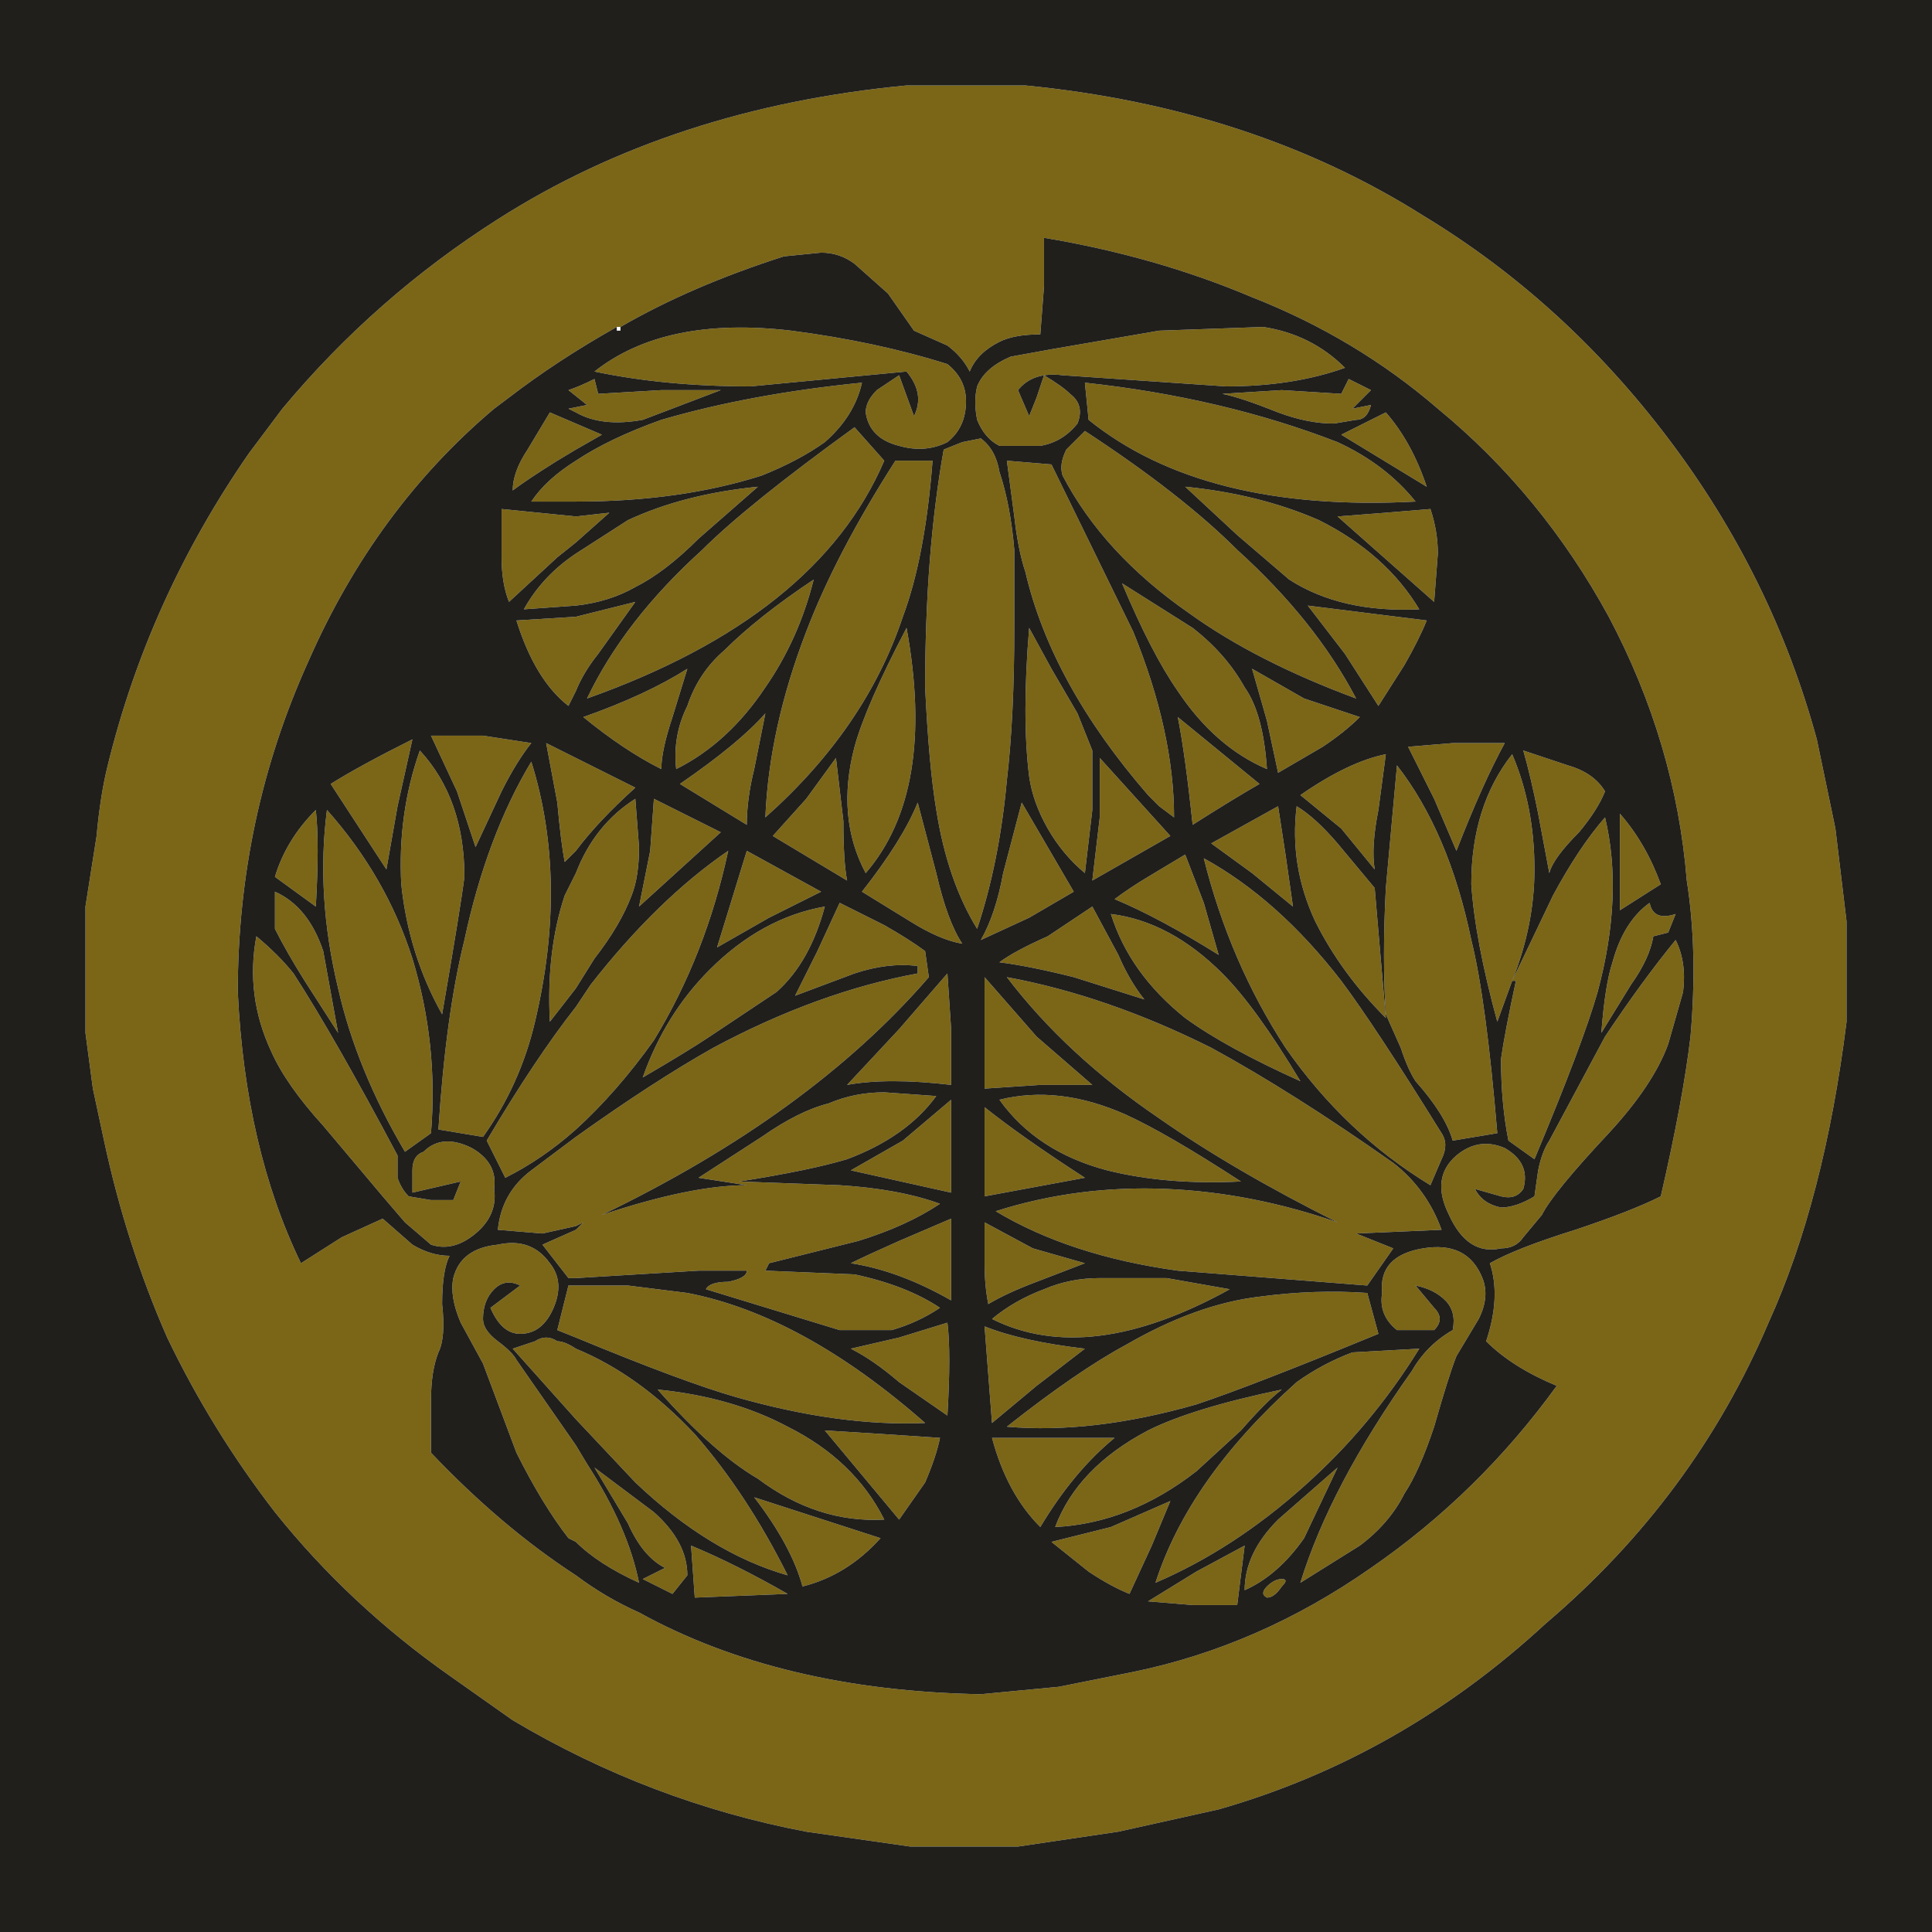 <?xml version="1.0" encoding="UTF-8" standalone="no"?>
<svg xmlns:xlink="http://www.w3.org/1999/xlink" height="26.0px" width="26.0px" xmlns="http://www.w3.org/2000/svg">
  <g transform="matrix(1.0, 0.0, 0.0, 1.0, 0.0, 0.0)">
    <path d="M18.25 5.65 L17.95 5.7 Q17.6 5.7 17.2 5.55 16.7 5.35 16.45 5.3 L17.25 5.25 18.05 5.3 18.15 5.1 Q18.25 5.15 18.45 5.25 L18.2 5.5 18.45 5.45 Q18.4 5.65 18.25 5.65 M19.25 6.85 Q19.35 7.15 19.35 7.45 L19.3 8.1 18.0 6.95 18.65 6.9 19.25 6.85 M19.2 6.55 L18.05 5.85 18.65 5.55 Q19.0 5.95 19.2 6.55 M16.5 5.2 L14.3 5.05 Q13.9 5.0 13.7 5.25 L13.85 5.6 13.95 5.35 14.05 5.05 Q14.3 5.2 14.4 5.3 14.6 5.45 14.5 5.7 14.3 5.95 14.0 6.0 L13.45 6.0 Q13.25 5.9 13.15 5.65 13.1 5.4 13.15 5.2 13.25 4.95 13.6 4.8 L14.15 4.7 15.6 4.45 17.0 4.4 Q17.65 4.5 18.1 4.95 17.4 5.2 16.5 5.2 M17.6 8.15 L19.2 8.35 Q19.1 8.6 18.9 8.95 L18.55 9.5 18.1 8.8 17.6 8.15 M17.55 9.4 L18.3 9.65 Q18.1 9.85 17.8 10.05 L17.2 10.4 17.05 9.7 16.85 9.0 17.55 9.4 M19.05 6.75 Q16.2 6.9 14.65 5.65 L14.6 5.15 Q16.45 5.35 18.0 5.95 18.65 6.25 19.05 6.75 M18.25 9.4 Q16.9 8.9 16.0 8.25 14.85 7.45 14.3 6.4 14.25 6.25 14.35 6.05 L14.6 5.8 Q15.9 6.65 16.65 7.4 17.7 8.35 18.25 9.4 M16.65 7.2 L15.95 6.55 Q16.95 6.65 17.75 7.0 18.65 7.45 19.1 8.2 18.05 8.25 17.35 7.8 L16.65 7.2 M22.45 5.9 Q23.85 7.75 24.45 9.95 L24.7 11.15 24.85 12.4 24.85 13.75 Q24.55 16.15 23.8 17.8 22.8 20.15 20.8 21.85 18.85 23.65 16.4 24.35 L15.05 24.65 13.7 24.85 12.25 24.85 10.85 24.65 Q8.75 24.25 6.9 23.15 L6.05 22.55 Q4.7 21.6 3.7 20.35 2.85 19.25 2.25 18.0 1.7 16.75 1.4 15.35 L1.25 14.65 1.15 13.9 1.15 12.2 1.3 11.25 Q1.35 10.7 1.45 10.3 2.0 8.05 3.35 6.1 L3.8 5.5 Q5.05 4.0 6.7 2.95 9.05 1.45 12.2 1.15 L13.8 1.15 Q16.85 1.45 19.15 2.9 21.05 4.05 22.45 5.9 M8.3 4.4 Q7.5 4.85 6.85 5.35 L6.65 5.5 Q5.05 6.85 4.15 8.9 3.2 11.0 3.2 13.35 3.3 15.45 4.05 17.0 L4.6 16.65 5.15 16.4 5.55 16.75 Q5.8 16.9 6.05 16.9 5.95 17.1 5.95 17.55 6.0 18.0 5.9 18.2 5.8 18.45 5.8 18.85 L5.8 19.55 Q6.75 20.55 7.75 21.2 8.15 21.5 8.6 21.7 10.5 22.75 13.2 22.8 L14.25 22.7 15.25 22.5 Q16.95 22.15 18.45 21.1 19.9 20.1 20.95 18.65 20.35 18.4 20.0 18.05 20.2 17.45 20.05 17.0 20.4 16.8 21.2 16.55 21.95 16.3 22.35 16.1 22.65 14.8 22.75 13.95 22.85 12.8 22.7 11.85 22.55 10.0 21.65 8.3 20.75 6.65 19.35 5.5 18.25 4.55 16.85 4.0 15.55 3.45 14.05 3.2 L14.05 3.85 14.0 4.5 Q13.65 4.5 13.45 4.6 13.15 4.75 13.05 5.0 12.95 4.8 12.75 4.65 L12.3 4.45 11.95 3.95 11.5 3.55 Q11.3 3.4 11.05 3.4 L10.55 3.45 Q9.3 3.85 8.35 4.4 L8.3 4.4 M21.1 10.3 Q21.45 10.4 21.6 10.65 21.5 10.9 21.25 11.2 20.9 11.55 20.85 11.75 L20.7 10.95 Q20.6 10.45 20.5 10.1 L21.1 10.3 M21.8 11.6 L21.8 10.95 Q22.15 11.35 22.35 11.9 L21.8 12.25 21.8 11.6 M20.65 11.7 Q20.65 12.45 20.35 13.2 L20.15 13.75 Q19.85 12.65 19.8 11.9 19.8 10.85 20.35 10.15 20.65 10.85 20.65 11.7 M21.6 11.0 Q21.85 12.05 21.5 13.35 21.3 14.05 20.65 15.6 L20.3 15.35 Q20.2 14.85 20.2 14.25 20.25 13.9 20.4 13.2 L20.35 13.2 20.9 12.05 Q21.25 11.4 21.6 11.0 M21.7 12.95 Q21.85 12.4 22.2 12.15 22.25 12.4 22.55 12.3 L22.45 12.55 22.25 12.6 Q22.2 12.9 21.95 13.25 L21.55 13.9 Q21.6 13.25 21.7 12.95 M22.65 13.35 L22.45 14.05 Q22.25 14.6 21.65 15.25 20.9 16.05 20.75 16.35 L20.5 16.65 Q20.4 16.8 20.2 16.8 19.75 16.9 19.5 16.35 19.25 15.85 19.6 15.55 19.9 15.3 20.25 15.45 20.6 15.65 20.5 16.0 20.4 16.15 20.2 16.1 L19.85 16.0 Q19.95 16.2 20.2 16.25 20.4 16.25 20.65 16.1 L20.7 15.75 Q20.75 15.5 20.85 15.35 L21.6 13.95 Q22.1 13.2 22.55 12.65 22.7 12.95 22.65 13.35 M18.8 10.3 Q19.5 11.2 19.8 12.65 20.0 13.45 20.15 15.25 L19.55 15.35 Q19.45 15.0 19.05 14.55 18.95 14.4 18.85 14.1 L18.65 13.65 Q18.6 12.9 18.65 11.95 L18.8 10.3 M18.5 11.7 L18.05 11.15 17.5 10.7 Q18.15 10.25 18.65 10.15 L18.55 10.9 Q18.45 11.4 18.5 11.7 M19.6 11.45 L19.3 10.75 18.95 10.05 19.55 10.0 20.25 10.0 Q19.95 10.55 19.6 11.45 M18.0 11.35 L18.5 11.95 18.65 13.7 Q18.05 13.1 17.7 12.4 17.35 11.65 17.45 10.85 17.7 11.0 18.0 11.35 M16.85 11.75 L16.3 11.35 17.2 10.85 17.3 11.5 17.4 12.2 16.85 11.75 M17.5 14.55 Q16.5 14.1 15.95 13.7 15.2 13.1 14.95 12.3 15.75 12.4 16.45 13.1 16.9 13.55 17.5 14.55 M16.4 12.85 Q15.6 12.35 15.0 12.1 15.2 11.95 15.45 11.8 L15.95 11.5 16.2 12.15 16.4 12.85 M18.05 13.2 Q18.5 13.8 19.4 15.25 19.5 15.4 19.4 15.6 L19.25 15.95 Q18.1 15.25 17.3 14.1 16.55 12.95 16.2 11.55 17.2 12.1 18.05 13.2 M18.75 16.8 L18.4 17.3 15.85 17.1 Q14.4 16.9 13.4 16.3 14.5 15.95 15.7 16.0 16.85 16.05 18.0 16.45 16.6 15.75 15.6 15.05 14.35 14.2 13.55 13.15 14.9 13.4 16.3 14.1 17.4 14.7 18.75 15.65 19.2 16.0 19.4 16.55 L18.25 16.6 18.75 16.8 M19.95 17.2 Q20.05 17.45 19.9 17.75 L19.6 18.25 Q19.5 18.5 19.3 19.2 19.1 19.8 18.9 20.1 18.7 20.5 18.3 20.8 L17.5 21.3 Q17.9 20.0 19.0 18.45 19.2 18.1 19.55 17.9 19.6 17.65 19.45 17.5 19.3 17.35 19.05 17.3 L19.3 17.6 Q19.45 17.75 19.3 17.9 L18.8 17.9 Q18.55 17.7 18.6 17.4 18.55 16.9 19.15 16.8 19.75 16.7 19.95 17.2 M16.7 19.25 L16.1 19.8 Q15.2 20.5 14.2 20.55 14.5 19.75 15.45 19.25 16.05 18.95 17.25 18.7 17.05 18.85 16.7 19.25 M18.2 18.2 L19.1 18.15 Q18.45 19.2 17.55 20.0 16.6 20.85 15.55 21.3 16.0 19.9 17.45 18.6 17.8 18.35 18.2 18.2 M18.55 17.95 Q16.85 18.65 16.1 18.9 14.7 19.3 13.55 19.2 14.5 18.45 15.15 18.1 16.1 17.55 16.95 17.45 17.7 17.35 18.4 17.4 L18.55 17.95 M17.05 10.35 Q16.35 10.05 15.85 9.3 15.5 8.8 15.1 7.85 L16.05 8.45 Q16.5 8.8 16.75 9.25 17.0 9.6 17.05 10.35 M12.1 5.05 L12.3 5.6 Q12.45 5.3 12.2 5.0 L10.1 5.2 Q8.95 5.2 8.0 5.0 8.95 4.25 10.65 4.45 11.8 4.6 12.75 4.9 13.0 5.1 13.0 5.4 13.0 5.75 12.75 5.95 12.45 6.1 12.1 6.0 11.7 5.9 11.65 5.55 11.65 5.4 11.8 5.25 L12.1 5.05 M11.9 6.2 Q11.0 8.3 7.9 9.4 8.4 8.35 9.45 7.4 10.05 6.8 11.5 5.75 L11.9 6.2 M10.25 6.4 Q9.15 6.75 7.75 6.75 L7.15 6.75 Q7.35 6.45 7.75 6.2 8.2 5.9 8.9 5.65 10.1 5.3 11.6 5.15 11.5 5.6 11.1 5.95 10.75 6.2 10.25 6.4 M9.7 5.25 L8.65 5.65 Q8.1 5.75 7.75 5.55 L7.65 5.5 7.9 5.45 7.65 5.25 Q7.8 5.2 8.0 5.1 L8.05 5.3 8.9 5.25 9.7 5.25 M9.75 8.75 Q10.2 8.3 10.95 7.8 10.75 8.6 10.3 9.25 9.8 10.0 9.1 10.35 9.05 9.9 9.25 9.5 9.4 9.05 9.75 8.75 M9.05 9.65 Q8.9 10.1 8.9 10.35 8.4 10.1 7.85 9.65 8.7 9.35 9.25 9.0 L9.05 9.65 M12.05 6.2 L12.55 6.2 Q12.45 7.5 12.15 8.3 11.65 9.8 10.3 11.0 10.35 9.8 10.85 8.5 11.25 7.45 12.05 6.2 M8.55 7.9 Q8.2 8.1 7.75 8.15 L7.05 8.2 Q7.3 7.75 7.75 7.45 L8.45 7.0 Q9.2 6.65 10.2 6.55 L9.4 7.25 Q8.95 7.7 8.55 7.9 M12.95 5.95 L13.2 5.9 Q13.4 6.05 13.45 6.35 13.6 6.8 13.65 7.4 L13.65 8.45 Q13.65 9.65 13.55 10.5 13.45 11.6 13.15 12.5 12.75 11.85 12.6 10.9 12.5 10.3 12.45 9.25 12.45 7.45 12.7 6.05 L12.95 5.95 M13.55 6.2 L14.15 6.25 15.25 8.5 Q15.8 9.85 15.8 11.0 L15.6 10.85 15.45 10.7 Q14.15 9.2 13.8 7.7 13.7 7.4 13.65 6.95 L13.55 6.2 M14.15 9.0 L14.5 9.6 14.6 9.85 14.7 10.1 14.7 10.9 14.6 11.75 Q14.3 11.5 14.1 11.15 13.9 10.8 13.85 10.45 13.75 9.65 13.85 8.45 L14.15 9.0 M8.1 5.85 L7.75 6.05 7.5 6.2 Q7.1 6.45 6.9 6.6 6.9 6.35 7.1 6.05 L7.4 5.55 8.1 5.85 M7.75 6.95 L8.2 6.9 7.75 7.3 7.5 7.5 6.85 8.1 Q6.75 7.85 6.75 7.5 L6.75 6.85 7.75 6.95 M6.95 8.35 L7.75 8.3 8.55 8.1 8.05 8.8 Q7.85 9.05 7.75 9.3 L7.65 9.5 Q7.2 9.15 6.95 8.35 M6.15 10.65 L5.8 9.9 6.5 9.9 7.15 10.0 Q6.95 10.25 6.75 10.65 L6.4 11.4 6.15 10.65 M7.6 11.6 Q7.55 11.35 7.5 10.8 L7.35 10.0 8.55 10.6 Q8.05 11.05 7.75 11.45 L7.6 11.6 M7.75 11.75 Q8.0 11.1 8.55 10.75 L8.6 11.4 Q8.6 11.8 8.5 12.05 8.35 12.45 8.0 12.9 L7.75 13.3 7.4 13.75 Q7.35 12.8 7.6 12.05 L7.75 11.75 M4.25 12.2 L3.7 11.8 Q3.85 11.3 4.25 10.9 4.3 11.35 4.25 12.2 M5.65 10.1 Q6.25 10.75 6.25 11.8 6.2 12.2 5.95 13.65 5.5 12.85 5.4 11.9 5.35 10.95 5.65 10.1 M5.55 9.95 L5.35 10.85 5.2 11.7 4.45 10.55 Q4.85 10.3 5.55 9.95 M4.1 13.2 Q3.85 12.8 3.7 12.5 L3.7 12.0 Q4.15 12.2 4.35 12.8 L4.55 13.9 4.1 13.2 M7.95 13.25 Q8.85 12.1 9.8 11.45 9.5 12.85 8.8 14.0 8.3 14.7 7.75 15.2 7.3 15.6 6.8 15.85 L6.55 15.35 Q7.2 14.25 7.75 13.55 L7.95 13.25 M7.2 13.75 Q7.0 14.6 6.5 15.3 L5.9 15.2 Q6.0 13.65 6.25 12.65 6.55 11.25 7.15 10.25 7.65 11.85 7.2 13.75 M4.4 10.9 Q5.2 11.8 5.55 12.9 5.9 14.05 5.8 15.25 L5.45 15.5 Q4.8 14.4 4.55 13.3 4.25 12.05 4.4 10.9 M3.45 12.6 Q3.75 12.85 3.95 13.1 4.5 13.95 5.35 15.55 L5.35 15.85 Q5.4 16.0 5.5 16.1 L5.8 16.15 6.1 16.15 6.2 15.9 5.55 16.05 5.55 15.75 Q5.55 15.55 5.7 15.5 5.95 15.25 6.35 15.45 6.7 15.65 6.65 16.0 6.7 16.35 6.4 16.6 6.1 16.85 5.8 16.75 L5.45 16.45 5.15 16.1 4.35 15.15 Q3.85 14.6 3.65 14.15 3.3 13.4 3.45 12.6 M7.75 15.3 Q8.8 14.55 9.6 14.1 11.0 13.35 12.35 13.1 L12.35 13.0 Q11.95 12.95 11.5 13.1 L10.7 13.4 11.0 12.8 11.3 12.15 11.9 12.45 Q12.25 12.65 12.45 12.8 L12.5 13.15 Q10.9 15.0 8.1 16.35 9.3 15.95 10.05 15.95 L9.4 15.85 10.25 15.3 Q10.75 14.95 11.15 14.85 11.5 14.7 11.9 14.7 L12.6 14.75 Q12.2 15.3 11.4 15.6 10.9 15.75 9.95 15.9 L11.3 15.95 Q12.1 16.0 12.65 16.2 12.2 16.5 11.55 16.7 L10.35 17.0 10.3 17.1 11.5 17.15 Q12.2 17.3 12.65 17.6 12.35 17.8 12.0 17.9 L11.3 17.9 9.5 17.35 Q9.55 17.25 9.8 17.25 10.05 17.2 10.05 17.1 L9.75 17.1 9.4 17.1 7.75 17.2 7.65 17.2 7.3 16.75 7.75 16.55 7.85 16.45 7.75 16.5 7.3 16.6 6.7 16.55 Q6.75 16.05 7.15 15.75 L7.75 15.3 M6.7 16.75 Q7.15 16.65 7.4 17.0 7.6 17.25 7.45 17.6 7.3 17.95 7.0 17.95 6.75 17.95 6.6 17.6 L7.0 17.3 Q6.8 17.2 6.65 17.35 6.5 17.5 6.5 17.75 6.5 17.9 6.7 18.05 6.9 18.2 6.95 18.3 L7.75 19.45 7.9 19.7 Q8.45 20.55 8.6 21.3 8.05 21.05 7.75 20.75 L7.65 20.7 Q7.3 20.25 6.95 19.55 L6.5 18.35 6.2 17.8 Q6.05 17.45 6.1 17.2 6.2 16.8 6.7 16.75 M7.75 17.3 L8.45 17.3 9.25 17.4 Q10.8 17.7 12.45 19.15 11.3 19.2 9.9 18.8 9.2 18.6 7.75 18.0 L7.5 17.9 7.65 17.3 7.75 17.3 M7.75 18.15 Q8.6 18.5 9.35 19.3 10.05 20.1 10.6 21.2 9.55 20.9 8.55 19.95 L7.75 19.1 6.9 18.15 7.2 18.05 Q7.35 17.95 7.5 18.05 7.6 18.05 7.75 18.15 M14.8 10.2 L15.75 11.25 14.7 11.85 14.8 11.0 14.8 10.2 M14.1 11.4 L14.45 12.0 13.85 12.35 13.2 12.65 Q13.4 12.3 13.5 11.75 L13.75 10.8 14.1 11.4 M12.6 11.75 Q12.75 12.4 12.95 12.7 12.65 12.65 12.25 12.4 L11.6 12.0 Q12.15 11.3 12.35 10.8 L12.6 11.75 M14.1 12.6 L14.7 12.2 15.05 12.85 Q15.2 13.2 15.4 13.45 L14.45 13.15 Q13.85 13.0 13.45 12.95 13.65 12.8 14.1 12.6 M12.8 14.6 Q11.95 14.5 11.4 14.6 L12.1 13.85 12.75 13.1 12.8 13.85 12.8 14.6 M13.25 14.65 L13.25 13.15 13.95 13.95 14.7 14.6 14.0 14.6 13.25 14.65 M11.05 12.0 L10.35 12.35 9.65 12.75 9.85 12.1 10.05 11.45 11.05 12.0 M11.5 10.05 Q11.65 9.5 12.2 8.45 12.6 10.65 11.65 11.75 11.25 11.0 11.5 10.05 M10.85 10.75 L11.25 10.2 11.35 11.05 Q11.35 11.6 11.4 11.85 L10.4 11.25 10.85 10.75 M9.15 10.55 Q9.95 10.0 10.3 9.6 L10.15 10.35 Q10.05 10.75 10.05 11.1 L9.15 10.55 M8.75 11.45 L8.8 10.75 9.7 11.2 9.15 11.7 8.6 12.2 8.75 11.45 M8.65 14.5 Q8.95 13.65 9.55 13.05 10.25 12.35 11.1 12.2 10.9 12.95 10.45 13.35 L9.55 13.95 Q9.25 14.15 8.65 14.5 M11.45 15.75 L12.15 15.35 12.8 14.8 12.8 16.05 11.45 15.75 M12.1 16.7 L12.8 16.4 12.8 17.5 Q12.1 17.1 11.45 17.0 11.65 16.9 12.1 16.7 M11.45 18.15 L12.1 18.0 12.75 17.8 Q12.8 18.2 12.75 19.05 L12.1 18.6 Q11.75 18.3 11.45 18.15 M11.9 19.3 L12.65 19.35 Q12.6 19.6 12.45 19.95 L12.1 20.45 11.6 19.85 11.1 19.25 11.9 19.3 M10.6 19.2 Q11.5 19.65 11.9 20.45 11.0 20.5 10.2 19.9 9.6 19.55 8.85 18.7 9.85 18.8 10.6 19.2 M15.7 17.2 L16.55 17.35 Q14.65 18.4 13.35 17.75 13.65 17.5 14.05 17.35 14.4 17.2 14.8 17.2 L15.7 17.2 M13.25 14.9 Q13.75 15.3 14.6 15.85 L13.25 16.1 13.25 14.9 M13.25 16.45 L13.9 16.8 14.6 17.0 13.95 17.25 Q13.55 17.4 13.3 17.55 13.25 17.3 13.25 17.0 L13.25 16.45 M13.25 17.85 Q13.75 18.05 14.6 18.15 L13.95 18.65 13.35 19.15 13.25 17.85 M15.0 19.35 Q14.45 19.8 14.0 20.55 13.55 20.1 13.35 19.35 L15.0 19.35 M15.15 15.0 Q15.7 15.25 16.7 15.9 15.7 15.95 14.9 15.75 13.95 15.5 13.45 14.8 14.25 14.6 15.15 15.0 M15.85 9.65 L16.95 10.55 Q16.6 10.75 16.05 11.1 15.95 10.15 15.85 9.65 M16.1 21.15 L16.75 20.8 16.65 21.6 16.05 21.6 15.45 21.55 16.1 21.15 M15.5 20.8 L15.2 21.45 Q14.95 21.35 14.65 21.15 L14.15 20.75 14.95 20.55 15.75 20.2 15.5 20.8 M10.8 21.35 Q10.65 20.8 10.15 20.15 L11.85 20.7 Q11.4 21.2 10.8 21.35 M9.3 20.8 Q9.9 21.05 10.6 21.45 L9.35 21.5 9.3 20.8 M8.45 20.5 L8.0 19.75 8.8 20.35 Q9.25 20.75 9.25 21.2 L9.05 21.45 8.65 21.25 8.95 21.1 Q8.65 20.95 8.45 20.5 M17.25 21.35 Q17.15 21.5 17.05 21.5 16.95 21.45 17.05 21.35 17.15 21.25 17.25 21.25 17.35 21.25 17.25 21.35 M17.2 20.45 L18.0 19.75 17.55 20.7 Q17.2 21.2 16.75 21.4 16.75 20.9 17.2 20.45" fill="#7b6617" fill-rule="evenodd" stroke="none"/>
    <path d="M8.35 4.4 Q9.3 3.85 10.55 3.45 L11.05 3.4 Q11.3 3.4 11.5 3.55 L11.95 3.95 12.3 4.45 12.75 4.65 Q12.95 4.8 13.05 5.0 13.15 4.75 13.45 4.6 13.65 4.5 14.0 4.5 L14.05 3.85 14.05 3.2 Q15.55 3.45 16.85 4.0 18.25 4.55 19.35 5.5 20.75 6.65 21.65 8.3 22.55 10.0 22.7 11.85 22.85 12.8 22.75 13.95 22.65 14.8 22.35 16.1 21.95 16.3 21.2 16.55 20.4 16.8 20.05 17.0 20.2 17.45 20.0 18.05 20.35 18.4 20.95 18.65 19.9 20.1 18.45 21.1 16.95 22.15 15.25 22.5 L14.25 22.7 13.2 22.8 Q10.5 22.75 8.6 21.7 8.15 21.5 7.75 21.2 6.75 20.55 5.8 19.55 L5.8 18.85 Q5.8 18.45 5.9 18.2 6.0 18.0 5.95 17.55 5.95 17.1 6.05 16.9 5.8 16.9 5.55 16.75 L5.15 16.4 4.6 16.65 4.05 17.0 Q3.3 15.45 3.2 13.35 3.2 11.0 4.15 8.9 5.05 6.85 6.65 5.5 L6.85 5.35 Q7.5 4.85 8.3 4.4 L8.3 4.45 8.35 4.45 8.35 4.4 M22.45 5.9 Q21.05 4.05 19.15 2.9 16.85 1.45 13.8 1.15 L12.2 1.15 Q9.05 1.45 6.7 2.95 5.05 4.0 3.8 5.5 L3.35 6.1 Q2.0 8.05 1.45 10.3 1.35 10.7 1.3 11.25 L1.15 12.2 1.15 13.9 1.25 14.65 1.4 15.35 Q1.7 16.75 2.25 18.0 2.85 19.25 3.7 20.35 4.7 21.6 6.05 22.55 L6.9 23.15 Q8.75 24.25 10.85 24.65 L12.25 24.85 13.7 24.85 15.05 24.65 16.4 24.35 Q18.85 23.65 20.8 21.85 22.8 20.15 23.8 17.8 24.55 16.15 24.85 13.75 L24.85 12.4 24.7 11.15 24.45 9.95 Q23.85 7.75 22.45 5.9 M16.65 7.2 L17.35 7.8 Q18.05 8.25 19.1 8.2 18.65 7.45 17.75 7.0 16.95 6.65 15.95 6.55 L16.65 7.2 M18.25 9.4 Q17.7 8.35 16.65 7.4 15.9 6.65 14.6 5.8 L14.35 6.05 Q14.25 6.25 14.3 6.4 14.85 7.45 16.0 8.25 16.9 8.9 18.25 9.4 M19.05 6.75 Q18.65 6.25 18.0 5.95 16.45 5.35 14.6 5.15 L14.65 5.65 Q16.2 6.9 19.05 6.75 M17.55 9.4 L16.85 9.0 17.05 9.7 17.2 10.4 17.8 10.05 Q18.1 9.85 18.3 9.65 L17.55 9.4 M17.6 8.15 L18.1 8.8 18.55 9.5 18.9 8.95 Q19.1 8.6 19.2 8.35 L17.6 8.15 M16.5 5.2 Q17.4 5.2 18.1 4.95 17.65 4.5 17.0 4.4 L15.6 4.45 14.15 4.7 13.6 4.8 Q13.25 4.95 13.15 5.2 13.1 5.4 13.15 5.65 13.25 5.9 13.45 6.0 L14.0 6.0 Q14.3 5.95 14.5 5.7 14.6 5.45 14.4 5.3 14.3 5.2 14.05 5.05 L13.95 5.35 13.85 5.6 13.7 5.25 Q13.9 5.0 14.3 5.05 L16.5 5.2 M19.2 6.55 Q19.0 5.95 18.65 5.55 L18.05 5.85 19.2 6.55 M19.25 6.85 L18.65 6.9 18.0 6.95 19.3 8.1 19.35 7.45 Q19.35 7.15 19.25 6.85 M18.25 5.65 Q18.4 5.65 18.45 5.45 L18.2 5.5 18.45 5.25 Q18.25 5.15 18.15 5.1 L18.05 5.3 17.25 5.25 16.45 5.3 Q16.7 5.35 17.2 5.55 17.6 5.7 17.95 5.7 L18.25 5.65 M17.2 20.45 Q16.75 20.9 16.75 21.4 17.2 21.2 17.55 20.7 L18.0 19.75 17.2 20.45 M17.25 21.35 Q17.35 21.25 17.25 21.25 17.15 21.25 17.05 21.35 16.95 21.45 17.05 21.5 17.15 21.5 17.25 21.35 M8.45 20.5 Q8.65 20.95 8.95 21.1 L8.65 21.25 9.05 21.45 9.25 21.2 Q9.25 20.75 8.8 20.35 L8.0 19.75 8.45 20.5 M9.3 20.8 L9.35 21.5 10.6 21.45 Q9.9 21.05 9.3 20.8 M10.8 21.35 Q11.4 21.2 11.85 20.7 L10.15 20.15 Q10.65 20.8 10.8 21.35 M15.5 20.8 L15.75 20.2 14.95 20.55 14.15 20.75 14.65 21.15 Q14.95 21.35 15.2 21.45 L15.5 20.8 M16.1 21.15 L15.45 21.55 16.05 21.6 16.65 21.6 16.75 20.8 16.1 21.15 M15.85 9.65 Q15.95 10.15 16.05 11.1 16.6 10.75 16.95 10.55 L15.85 9.65 M15.15 15.0 Q14.25 14.6 13.45 14.8 13.95 15.5 14.9 15.75 15.7 15.95 16.7 15.9 15.7 15.25 15.15 15.0 M15.0 19.35 L13.35 19.35 Q13.55 20.1 14.0 20.55 14.45 19.8 15.0 19.35 M13.25 17.85 L13.35 19.15 13.95 18.65 14.6 18.15 Q13.75 18.05 13.25 17.85 M13.25 16.45 L13.25 17.0 Q13.25 17.3 13.3 17.55 13.55 17.4 13.95 17.25 L14.6 17.0 13.9 16.8 13.25 16.45 M13.25 14.9 L13.25 16.1 14.6 15.85 Q13.75 15.3 13.25 14.9 M15.7 17.2 L14.8 17.2 Q14.4 17.2 14.05 17.35 13.65 17.5 13.35 17.75 14.65 18.4 16.55 17.35 L15.7 17.2 M10.6 19.2 Q9.85 18.8 8.85 18.7 9.6 19.55 10.2 19.9 11.0 20.5 11.9 20.45 11.5 19.65 10.6 19.2 M11.9 19.3 L11.1 19.25 11.6 19.85 12.1 20.45 12.45 19.95 Q12.6 19.6 12.65 19.35 L11.9 19.3 M11.45 18.15 Q11.75 18.3 12.1 18.6 L12.75 19.05 Q12.8 18.2 12.75 17.8 L12.1 18.0 11.45 18.15 M12.1 16.7 Q11.65 16.9 11.45 17.0 12.1 17.1 12.8 17.5 L12.8 16.4 12.1 16.7 M11.45 15.75 L12.8 16.05 12.8 14.8 12.15 15.35 11.45 15.75 M8.65 14.5 Q9.25 14.15 9.55 13.95 L10.45 13.35 Q10.9 12.95 11.1 12.2 10.25 12.35 9.55 13.05 8.95 13.65 8.65 14.5 M8.75 11.45 L8.6 12.2 9.15 11.7 9.7 11.2 8.8 10.75 8.75 11.45 M9.15 10.55 L10.05 11.1 Q10.05 10.75 10.15 10.35 L10.3 9.6 Q9.95 10.0 9.15 10.55 M10.85 10.75 L10.4 11.25 11.4 11.85 Q11.35 11.6 11.35 11.05 L11.25 10.2 10.85 10.75 M11.5 10.05 Q11.25 11.0 11.65 11.75 12.6 10.65 12.2 8.45 11.65 9.5 11.5 10.05 M11.05 12.0 L10.05 11.45 9.85 12.1 9.65 12.75 10.35 12.35 11.05 12.0 M13.25 14.65 L14.0 14.6 14.7 14.6 13.95 13.95 13.25 13.15 13.25 14.65 M12.8 14.6 L12.8 13.85 12.75 13.1 12.1 13.85 11.4 14.6 Q11.95 14.5 12.8 14.6 M14.1 12.6 Q13.65 12.8 13.45 12.95 13.85 13.0 14.45 13.15 L15.4 13.45 Q15.2 13.2 15.05 12.85 L14.7 12.2 14.1 12.6 M12.6 11.75 L12.35 10.8 Q12.15 11.3 11.6 12.0 L12.25 12.4 Q12.65 12.65 12.95 12.7 12.75 12.4 12.6 11.75 M14.1 11.4 L13.75 10.8 13.5 11.75 Q13.4 12.3 13.2 12.65 L13.85 12.35 14.45 12.0 14.1 11.4 M14.8 10.2 L14.8 11.0 14.7 11.85 15.75 11.25 14.8 10.2 M7.75 18.15 Q7.6 18.05 7.5 18.05 7.35 17.95 7.2 18.05 L6.9 18.15 7.75 19.1 8.55 19.95 Q9.55 20.9 10.6 21.2 10.05 20.1 9.35 19.3 8.6 18.5 7.75 18.15 M7.75 17.3 L7.65 17.3 7.5 17.9 7.75 18.0 Q9.2 18.6 9.9 18.8 11.3 19.2 12.45 19.15 10.8 17.7 9.25 17.4 L8.45 17.3 7.75 17.3 M6.7 16.75 Q6.2 16.8 6.1 17.2 6.05 17.45 6.2 17.8 L6.5 18.35 6.95 19.55 Q7.3 20.25 7.65 20.7 L7.75 20.75 Q8.05 21.05 8.6 21.3 8.45 20.55 7.9 19.7 L7.75 19.45 6.95 18.3 Q6.9 18.2 6.7 18.05 6.5 17.9 6.5 17.75 6.5 17.5 6.65 17.35 6.8 17.2 7.0 17.3 L6.6 17.6 Q6.75 17.95 7.0 17.95 7.3 17.95 7.45 17.6 7.6 17.25 7.4 17.0 7.15 16.65 6.7 16.75 M7.75 15.3 L7.15 15.75 Q6.75 16.05 6.7 16.55 L7.3 16.6 7.75 16.5 7.85 16.45 7.75 16.55 7.3 16.75 7.65 17.2 7.75 17.2 9.4 17.1 9.75 17.1 10.05 17.1 Q10.05 17.2 9.8 17.25 9.55 17.25 9.5 17.35 L11.3 17.9 12.0 17.9 Q12.35 17.8 12.65 17.6 12.2 17.3 11.5 17.15 L10.3 17.1 10.35 17.0 11.55 16.7 Q12.2 16.5 12.65 16.2 12.1 16.0 11.3 15.95 L9.95 15.9 Q10.9 15.75 11.4 15.6 12.2 15.3 12.6 14.75 L11.9 14.7 Q11.5 14.7 11.15 14.85 10.75 14.95 10.25 15.3 L9.4 15.85 10.05 15.95 Q9.3 15.95 8.1 16.35 10.9 15.0 12.5 13.15 L12.45 12.8 Q12.25 12.65 11.9 12.45 L11.3 12.15 11.0 12.8 10.7 13.4 11.5 13.1 Q11.95 12.95 12.35 13.0 L12.35 13.1 Q11.0 13.35 9.6 14.1 8.8 14.55 7.75 15.3 M3.45 12.6 Q3.3 13.4 3.65 14.15 3.85 14.6 4.35 15.15 L5.15 16.1 5.45 16.45 5.8 16.75 Q6.1 16.85 6.4 16.6 6.7 16.35 6.65 16.0 6.7 15.65 6.35 15.45 5.95 15.25 5.7 15.5 5.55 15.55 5.55 15.75 L5.55 16.05 6.2 15.9 6.1 16.15 5.8 16.15 5.5 16.1 Q5.4 16.0 5.35 15.85 L5.35 15.55 Q4.5 13.95 3.95 13.1 3.75 12.85 3.45 12.6 M4.4 10.9 Q4.25 12.05 4.55 13.3 4.8 14.4 5.45 15.5 L5.8 15.25 Q5.9 14.05 5.55 12.9 5.2 11.8 4.4 10.9 M7.2 13.75 Q7.65 11.85 7.15 10.25 6.55 11.25 6.25 12.65 6.0 13.65 5.9 15.2 L6.5 15.3 Q7.0 14.6 7.2 13.75 M7.95 13.25 L7.75 13.55 Q7.2 14.25 6.55 15.35 L6.8 15.85 Q7.3 15.6 7.75 15.2 8.3 14.7 8.8 14.0 9.5 12.85 9.8 11.45 8.85 12.1 7.95 13.25 M4.1 13.2 L4.55 13.9 4.35 12.8 Q4.15 12.2 3.7 12.0 L3.7 12.5 Q3.85 12.8 4.1 13.2 M5.55 9.95 Q4.85 10.3 4.45 10.55 L5.2 11.7 5.35 10.85 5.55 9.95 M5.65 10.1 Q5.35 10.95 5.4 11.9 5.5 12.85 5.95 13.65 6.2 12.2 6.25 11.8 6.25 10.75 5.65 10.1 M4.25 12.2 Q4.3 11.35 4.25 10.9 3.85 11.3 3.7 11.8 L4.25 12.2 M7.75 11.75 L7.6 12.05 Q7.35 12.8 7.4 13.75 L7.75 13.3 8.0 12.9 Q8.35 12.45 8.5 12.05 8.6 11.8 8.6 11.4 L8.55 10.75 Q8.0 11.1 7.75 11.75 M7.6 11.6 L7.75 11.45 Q8.05 11.05 8.55 10.6 L7.35 10.0 7.5 10.8 Q7.55 11.35 7.6 11.6 M6.15 10.65 L6.4 11.4 6.75 10.65 Q6.95 10.25 7.15 10.0 L6.5 9.9 5.8 9.9 6.15 10.65 M6.95 8.35 Q7.2 9.15 7.65 9.5 L7.75 9.3 Q7.85 9.05 8.05 8.8 L8.55 8.1 7.75 8.3 6.95 8.35 M7.75 6.95 L6.75 6.85 6.75 7.5 Q6.75 7.85 6.85 8.1 L7.5 7.5 7.75 7.3 8.2 6.9 7.75 6.95 M8.1 5.85 L7.4 5.55 7.1 6.05 Q6.9 6.35 6.9 6.6 7.1 6.45 7.5 6.2 L7.75 6.05 8.1 5.85 M14.15 9.0 L13.85 8.45 Q13.75 9.65 13.85 10.45 13.9 10.8 14.1 11.15 14.3 11.5 14.6 11.75 L14.7 10.9 14.7 10.1 14.6 9.85 14.5 9.6 14.15 9.0 M13.55 6.2 L13.65 6.95 Q13.7 7.4 13.8 7.7 14.15 9.2 15.45 10.7 L15.6 10.85 15.8 11.0 Q15.8 9.85 15.25 8.5 L14.15 6.25 13.55 6.2 M12.95 5.95 L12.7 6.05 Q12.45 7.45 12.45 9.25 12.5 10.3 12.6 10.9 12.75 11.85 13.15 12.5 13.45 11.6 13.55 10.5 13.65 9.65 13.65 8.45 L13.65 7.4 Q13.6 6.8 13.45 6.35 13.4 6.05 13.2 5.9 L12.95 5.95 M8.55 7.9 Q8.95 7.7 9.4 7.25 L10.2 6.55 Q9.2 6.65 8.45 7.0 L7.75 7.45 Q7.3 7.75 7.05 8.2 L7.75 8.15 Q8.2 8.1 8.55 7.9 M12.05 6.2 Q11.25 7.45 10.85 8.5 10.35 9.8 10.3 11.0 11.65 9.8 12.15 8.3 12.45 7.5 12.55 6.2 L12.05 6.2 M9.05 9.65 L9.25 9.0 Q8.7 9.35 7.85 9.65 8.4 10.1 8.9 10.35 8.9 10.1 9.05 9.65 M9.75 8.75 Q9.4 9.05 9.25 9.5 9.05 9.9 9.1 10.35 9.8 10.0 10.3 9.25 10.75 8.6 10.95 7.8 10.2 8.3 9.75 8.75 M9.7 5.25 L8.9 5.25 8.05 5.3 8.0 5.1 Q7.8 5.2 7.65 5.25 L7.9 5.45 7.65 5.5 7.75 5.55 Q8.1 5.75 8.65 5.65 L9.7 5.25 M10.25 6.4 Q10.75 6.2 11.1 5.95 11.5 5.6 11.6 5.15 10.1 5.3 8.9 5.65 8.2 5.9 7.75 6.2 7.35 6.45 7.15 6.75 L7.75 6.75 Q9.15 6.75 10.25 6.4 M11.9 6.2 L11.5 5.75 Q10.05 6.8 9.45 7.4 8.4 8.35 7.9 9.4 11.0 8.3 11.9 6.2 M12.1 5.05 L11.8 5.25 Q11.65 5.4 11.65 5.55 11.7 5.9 12.1 6.0 12.45 6.1 12.75 5.95 13.0 5.75 13.0 5.4 13.0 5.1 12.75 4.9 11.8 4.6 10.65 4.45 8.95 4.25 8.0 5.0 8.95 5.2 10.1 5.2 L12.2 5.0 Q12.45 5.3 12.3 5.6 L12.1 5.05 M17.05 10.35 Q17.0 9.6 16.75 9.25 16.5 8.8 16.05 8.45 L15.1 7.85 Q15.5 8.8 15.85 9.3 16.35 10.05 17.05 10.35 M18.55 17.95 L18.4 17.4 Q17.7 17.35 16.95 17.45 16.1 17.55 15.15 18.1 14.5 18.45 13.55 19.2 14.7 19.3 16.1 18.9 16.85 18.65 18.55 17.95 M18.2 18.2 Q17.8 18.35 17.45 18.6 16.0 19.9 15.55 21.3 16.6 20.85 17.55 20.0 18.45 19.2 19.1 18.15 L18.2 18.2 M16.7 19.25 Q17.05 18.85 17.25 18.7 16.05 18.95 15.45 19.25 14.5 19.75 14.2 20.55 15.2 20.5 16.1 19.8 L16.7 19.25 M19.95 17.2 Q19.75 16.7 19.15 16.8 18.55 16.9 18.6 17.4 18.55 17.7 18.8 17.9 L19.3 17.9 Q19.45 17.75 19.3 17.6 L19.05 17.3 Q19.3 17.35 19.45 17.5 19.6 17.65 19.55 17.9 19.2 18.1 19.0 18.45 17.9 20.0 17.5 21.3 L18.3 20.8 Q18.7 20.5 18.9 20.1 19.1 19.8 19.3 19.2 19.5 18.5 19.6 18.25 L19.9 17.75 Q20.05 17.45 19.95 17.2 M18.75 16.8 L18.25 16.6 19.4 16.55 Q19.2 16.0 18.75 15.65 17.4 14.7 16.3 14.1 14.9 13.4 13.55 13.15 14.35 14.2 15.6 15.05 16.6 15.75 18.0 16.45 16.85 16.05 15.7 16.0 14.5 15.95 13.4 16.3 14.4 16.9 15.85 17.1 L18.4 17.3 18.75 16.8 M18.05 13.2 Q17.2 12.1 16.2 11.55 16.55 12.95 17.3 14.1 18.1 15.25 19.25 15.95 L19.4 15.6 Q19.5 15.4 19.4 15.25 18.5 13.8 18.05 13.2 M16.4 12.85 L16.2 12.15 15.95 11.5 15.45 11.8 Q15.2 11.95 15.0 12.1 15.6 12.35 16.4 12.85 M17.5 14.55 Q16.9 13.55 16.45 13.1 15.75 12.4 14.95 12.3 15.2 13.1 15.95 13.7 16.5 14.1 17.5 14.55 M16.85 11.75 L17.4 12.2 17.3 11.5 17.2 10.85 16.3 11.35 16.85 11.75 M18.0 11.35 Q17.7 11.0 17.45 10.85 17.35 11.65 17.7 12.4 18.05 13.1 18.65 13.7 L18.5 11.95 18.0 11.35 M19.6 11.45 Q19.95 10.55 20.25 10.0 L19.55 10.0 18.95 10.05 19.3 10.75 19.6 11.45 M18.5 11.7 Q18.45 11.4 18.55 10.9 L18.65 10.15 Q18.15 10.25 17.5 10.7 L18.05 11.15 18.5 11.7 M18.8 10.3 L18.65 11.95 Q18.6 12.9 18.65 13.65 L18.85 14.1 Q18.95 14.4 19.05 14.55 19.45 15.0 19.55 15.35 L20.15 15.25 Q20.0 13.45 19.8 12.65 19.5 11.2 18.8 10.3 M22.65 13.35 Q22.7 12.95 22.55 12.65 22.1 13.2 21.6 13.95 L20.85 15.35 Q20.75 15.5 20.7 15.75 L20.65 16.1 Q20.4 16.25 20.2 16.25 19.95 16.2 19.85 16.0 L20.2 16.1 Q20.4 16.15 20.5 16.0 20.6 15.65 20.25 15.45 19.9 15.3 19.6 15.55 19.25 15.85 19.5 16.35 19.75 16.9 20.2 16.8 20.4 16.8 20.5 16.65 L20.75 16.35 Q20.9 16.05 21.65 15.25 22.25 14.6 22.45 14.05 L22.65 13.35 M21.7 12.95 Q21.6 13.25 21.55 13.9 L21.95 13.25 Q22.2 12.9 22.25 12.6 L22.45 12.55 22.55 12.3 Q22.25 12.4 22.2 12.15 21.85 12.4 21.7 12.95 M21.6 11.0 Q21.25 11.4 20.9 12.05 L20.35 13.2 20.4 13.2 Q20.25 13.9 20.2 14.25 20.2 14.85 20.3 15.35 L20.65 15.6 Q21.3 14.05 21.5 13.35 21.85 12.05 21.6 11.0 M20.65 11.7 Q20.65 10.85 20.35 10.15 19.8 10.85 19.8 11.9 19.85 12.65 20.15 13.75 L20.35 13.2 Q20.65 12.45 20.65 11.7 M21.8 11.6 L21.8 12.25 22.35 11.9 Q22.15 11.35 21.8 10.95 L21.8 11.6 M21.1 10.3 L20.5 10.1 Q20.6 10.45 20.7 10.95 L20.85 11.75 Q20.9 11.55 21.25 11.2 21.5 10.9 21.6 10.65 21.45 10.4 21.1 10.3 M26.0 26.0 L0.0 26.0 0.0 0.0 26.0 0.0 26.0 26.0" fill="#201f1c" fill-rule="evenodd" stroke="none"/>
  </g>
</svg>

